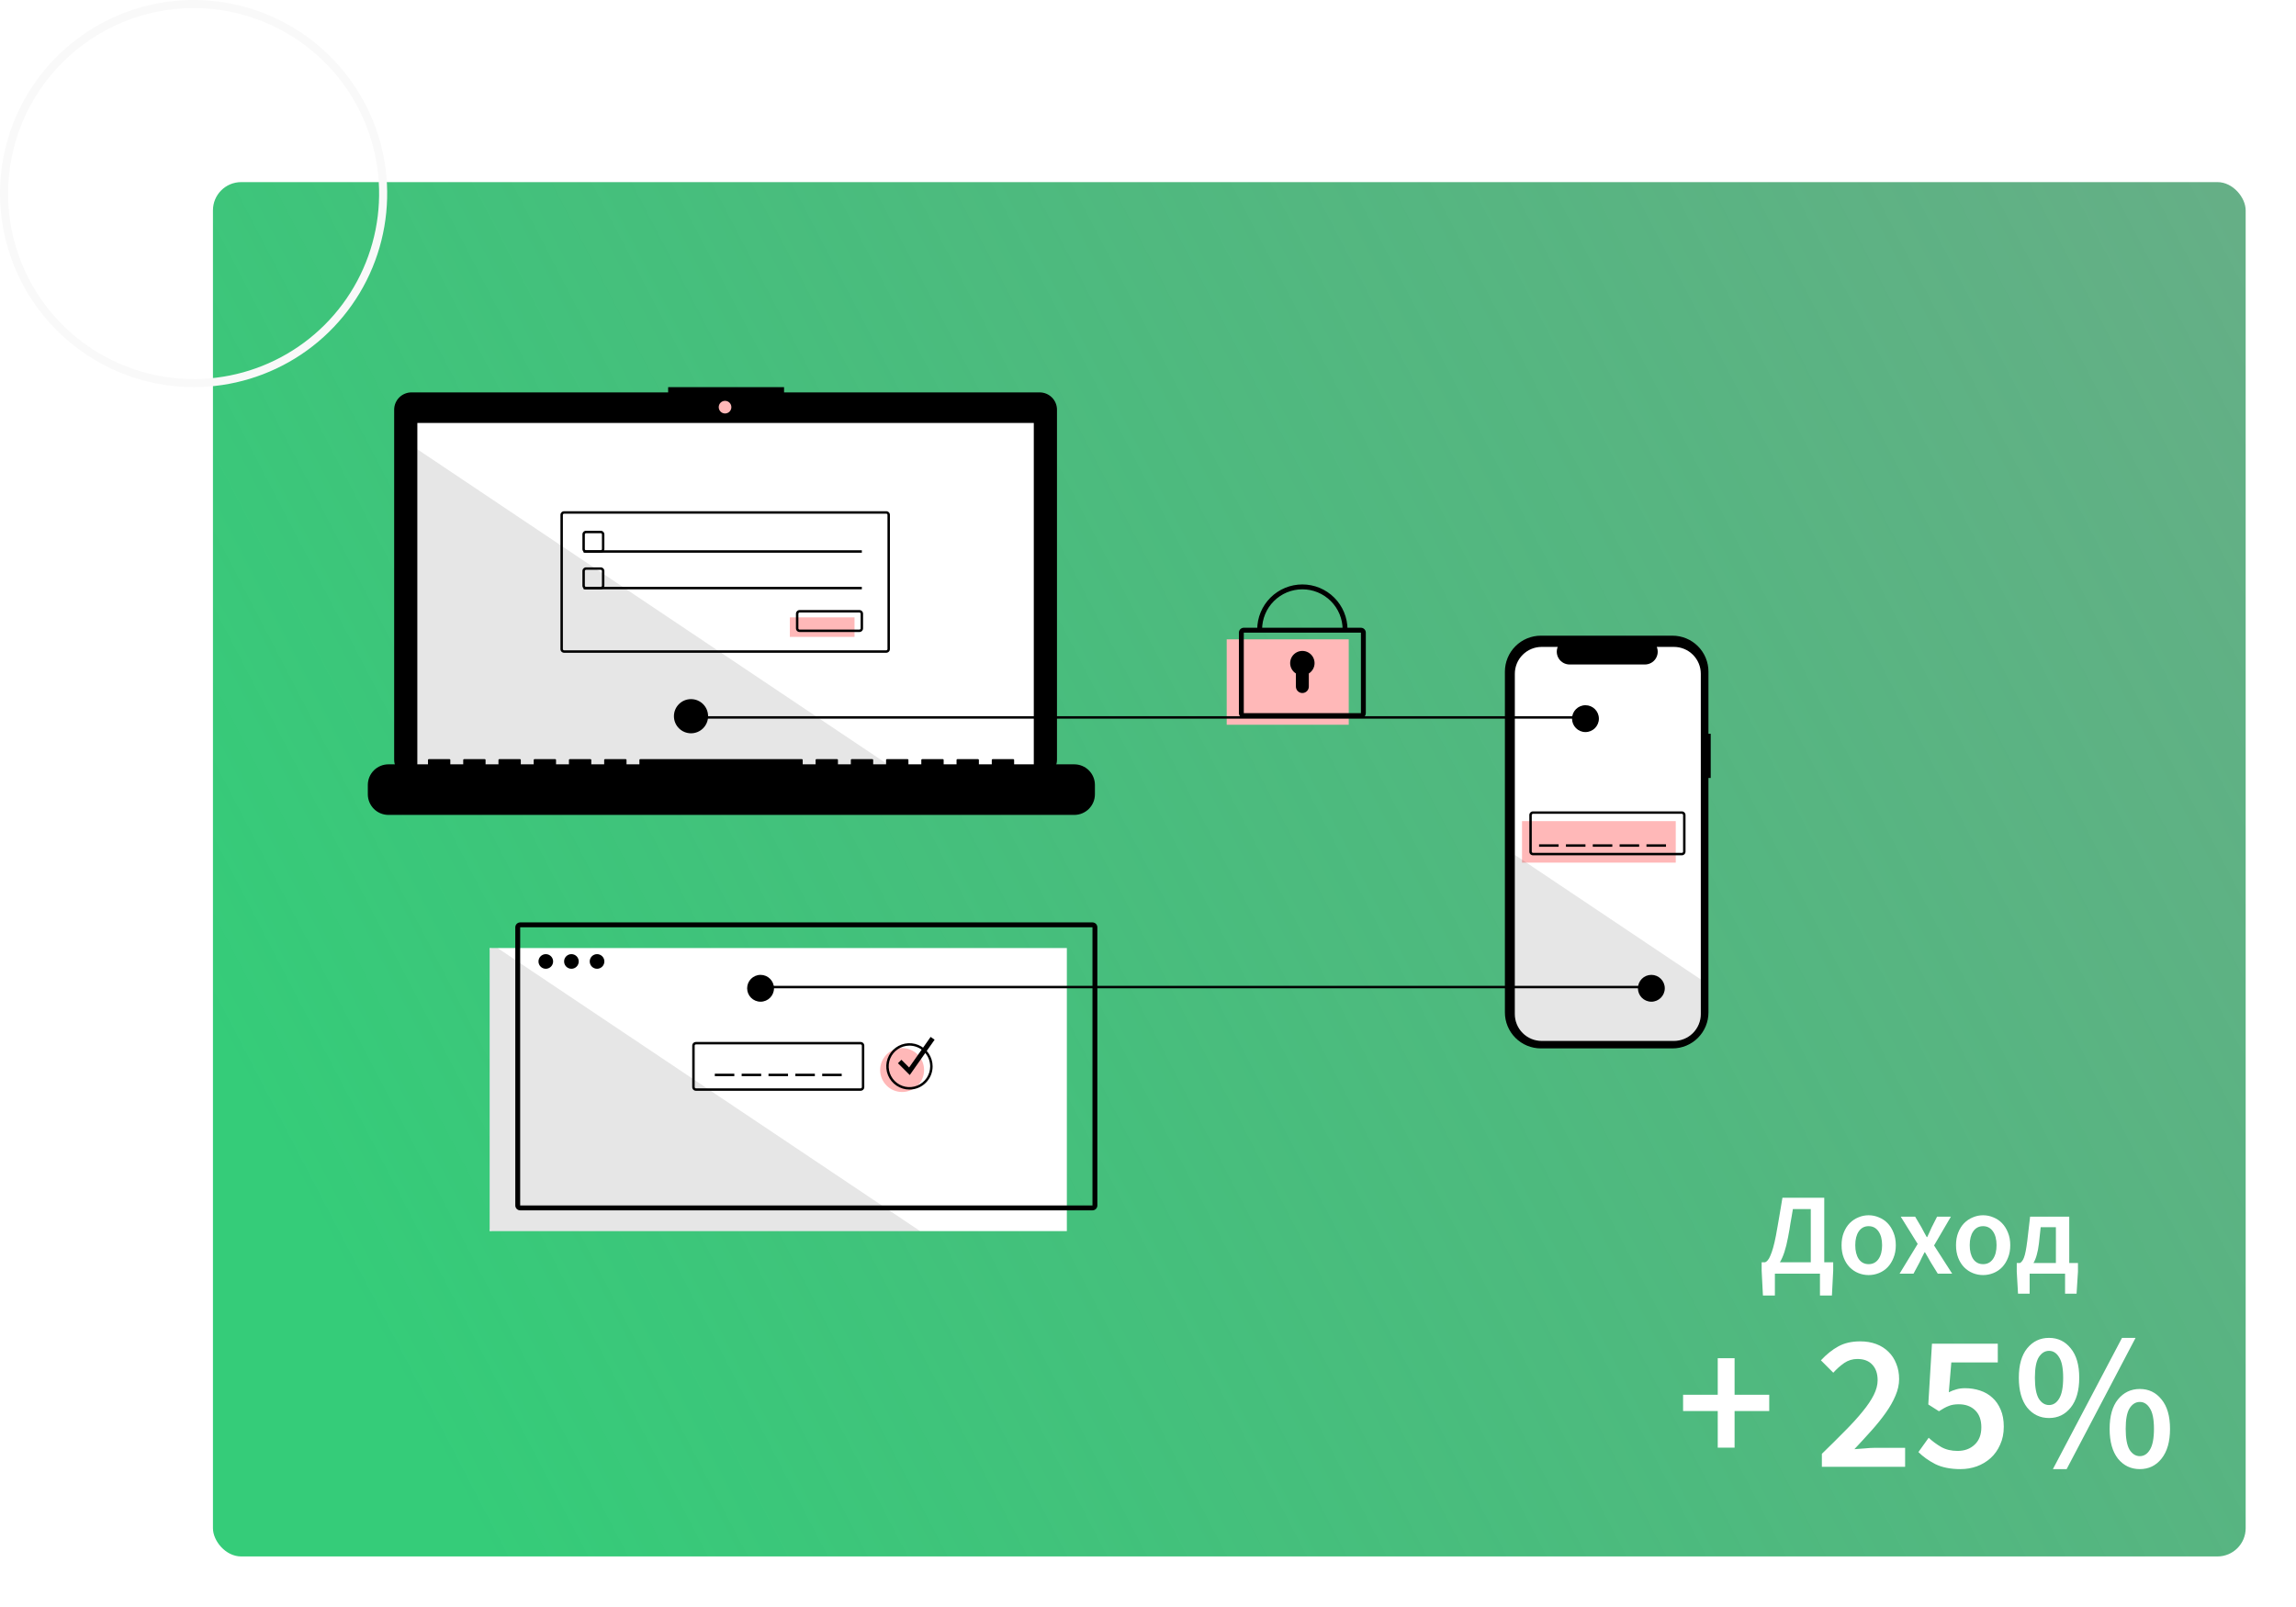 <svg width="593" height="415" viewBox="0 0 593 415" fill="none" xmlns="http://www.w3.org/2000/svg">
<g filter="url(#filter0_dd)">
<rect x="55" y="46" width="525" height="355" rx="7.29" fill="url(#paint0_linear)"/>
</g>
<path d="M50 100C59.889 100 69.556 97.068 77.778 91.573C86.001 86.079 92.41 78.27 96.194 69.134C99.978 59.998 100.969 49.944 99.039 40.245C97.11 30.546 92.348 21.637 85.355 14.645C78.363 7.652 69.454 2.89 59.755 0.961C50.055 -0.969 40.002 0.022 30.866 3.806C21.73 7.59 13.921 13.999 8.427 22.221C2.932 30.444 0 40.111 0 50C0.015 63.256 5.288 75.965 14.661 85.339C24.035 94.712 36.744 99.985 50 100ZM50 2.083C59.477 2.083 68.741 4.894 76.621 10.159C84.501 15.424 90.642 22.907 94.269 31.663C97.896 40.419 98.845 50.053 96.996 59.348C95.147 68.643 90.583 77.181 83.882 83.882C77.181 90.584 68.643 95.147 59.348 96.996C50.053 98.845 40.419 97.896 31.663 94.269C22.907 90.642 15.424 84.501 10.159 76.621C4.894 68.741 2.083 59.477 2.083 50C2.098 37.296 7.151 25.117 16.134 16.134C25.117 7.151 37.296 2.098 50 2.083Z" fill="#F9F9F9"/>
<path d="M443.65 373.933V364.483H434.7V360.283H443.65V350.833H448V360.283H456.95V364.483H448V373.933H443.65ZM470.545 378.883V375.533C472.745 373.399 474.728 371.433 476.495 369.633C478.295 367.833 479.811 366.166 481.045 364.633C482.311 363.099 483.278 361.666 483.945 360.333C484.611 358.999 484.945 357.733 484.945 356.533C484.945 354.833 484.495 353.499 483.595 352.533C482.695 351.533 481.395 351.033 479.695 351.033C478.461 351.033 477.328 351.383 476.295 352.083C475.295 352.783 474.361 353.616 473.495 354.583L470.295 351.383C471.761 349.816 473.261 348.616 474.795 347.783C476.361 346.916 478.245 346.483 480.445 346.483C481.978 346.483 483.361 346.716 484.595 347.183C485.828 347.649 486.878 348.316 487.745 349.183C488.611 350.016 489.278 351.033 489.745 352.233C490.245 353.433 490.495 354.766 490.495 356.233C490.495 357.633 490.178 359.066 489.545 360.533C488.945 361.966 488.111 363.433 487.045 364.933C486.011 366.399 484.795 367.916 483.395 369.483C481.995 371.049 480.511 372.666 478.945 374.333C479.778 374.266 480.678 374.199 481.645 374.133C482.611 374.033 483.478 373.983 484.245 373.983H492.045V378.883H470.545ZM506.329 379.483C503.763 379.483 501.596 379.049 499.829 378.183C498.096 377.283 496.646 376.249 495.479 375.083L498.129 371.383C499.096 372.283 500.179 373.083 501.379 373.783C502.579 374.449 503.979 374.783 505.579 374.783C507.379 374.783 508.846 374.249 509.979 373.183C511.146 372.116 511.729 370.616 511.729 368.683C511.729 366.783 511.196 365.316 510.129 364.283C509.063 363.249 507.646 362.733 505.879 362.733C504.846 362.733 503.979 362.883 503.279 363.183C502.579 363.449 501.746 363.899 500.779 364.533L498.029 362.783L498.979 347.083H515.979V351.933H503.979L503.329 359.633C503.996 359.299 504.646 359.049 505.279 358.883C505.946 358.683 506.696 358.583 507.529 358.583C508.896 358.583 510.179 358.783 511.379 359.183C512.613 359.583 513.679 360.199 514.579 361.033C515.479 361.833 516.196 362.866 516.729 364.133C517.263 365.366 517.529 366.833 517.529 368.533C517.529 370.266 517.213 371.816 516.579 373.183C515.979 374.549 515.163 375.699 514.129 376.633C513.096 377.566 511.896 378.283 510.529 378.783C509.196 379.249 507.796 379.483 506.329 379.483ZM529.214 366.283C526.914 366.283 525.031 365.383 523.564 363.583C522.131 361.749 521.414 359.183 521.414 355.883C521.414 352.583 522.131 350.049 523.564 348.283C525.031 346.483 526.914 345.583 529.214 345.583C531.514 345.583 533.381 346.483 534.814 348.283C536.281 350.049 537.014 352.583 537.014 355.883C537.014 359.183 536.281 361.749 534.814 363.583C533.381 365.383 531.514 366.283 529.214 366.283ZM529.214 362.933C530.281 362.933 531.147 362.383 531.814 361.283C532.514 360.149 532.864 358.349 532.864 355.883C532.864 353.416 532.514 351.649 531.814 350.583C531.147 349.483 530.281 348.933 529.214 348.933C528.147 348.933 527.264 349.483 526.564 350.583C525.897 351.649 525.564 353.416 525.564 355.883C525.564 358.349 525.897 360.149 526.564 361.283C527.264 362.383 528.147 362.933 529.214 362.933ZM530.214 379.483L548.064 345.583H551.564L533.764 379.483H530.214ZM552.664 379.483C550.364 379.483 548.481 378.583 547.014 376.783C545.581 374.949 544.864 372.383 544.864 369.083C544.864 365.783 545.581 363.249 547.014 361.483C548.481 359.683 550.364 358.783 552.664 358.783C554.964 358.783 556.831 359.683 558.264 361.483C559.731 363.249 560.464 365.783 560.464 369.083C560.464 372.383 559.731 374.949 558.264 376.783C556.831 378.583 554.964 379.483 552.664 379.483ZM552.664 376.133C553.731 376.133 554.597 375.583 555.264 374.483C555.964 373.349 556.314 371.549 556.314 369.083C556.314 366.616 555.964 364.849 555.264 363.783C554.597 362.683 553.731 362.133 552.664 362.133C551.597 362.133 550.714 362.683 550.014 363.783C549.347 364.849 549.014 366.616 549.014 369.083C549.014 371.549 549.347 373.349 550.014 374.483C550.714 375.583 551.597 376.133 552.664 376.133Z" fill="white"/>
<path d="M458.41 329V334.64H455.32L454.99 328.22V326.06H455.89C456.11 325.98 456.33 325.81 456.55 325.55C456.79 325.29 457.02 324.89 457.24 324.35C457.48 323.81 457.72 323.12 457.96 322.28C458.2 321.44 458.44 320.4 458.68 319.16C458.86 318.24 459.01 317.4 459.13 316.64C459.27 315.88 459.4 315.13 459.52 314.39C459.66 313.63 459.79 312.86 459.91 312.08C460.05 311.28 460.2 310.38 460.36 309.38H471.16V326.06H473.47V328.22L473.14 334.64H470.05V329H458.41ZM461.8 319.64C461.26 322.52 460.56 324.66 459.7 326.06H467.68V312.32H463.06C462.94 313.02 462.83 313.67 462.73 314.27C462.63 314.85 462.53 315.42 462.43 315.98C462.35 316.54 462.26 317.11 462.16 317.69C462.06 318.27 461.94 318.92 461.8 319.64ZM482.62 329.36C481.7 329.36 480.82 329.19 479.98 328.85C479.14 328.51 478.39 328.01 477.73 327.35C477.09 326.69 476.58 325.88 476.2 324.92C475.82 323.96 475.63 322.87 475.63 321.65C475.63 320.43 475.82 319.34 476.2 318.38C476.58 317.42 477.09 316.61 477.73 315.95C478.39 315.29 479.14 314.79 479.98 314.45C480.82 314.09 481.7 313.91 482.62 313.91C483.54 313.91 484.42 314.09 485.26 314.45C486.12 314.79 486.87 315.29 487.51 315.95C488.15 316.61 488.66 317.42 489.04 318.38C489.44 319.34 489.64 320.43 489.64 321.65C489.64 322.87 489.44 323.96 489.04 324.92C488.66 325.88 488.15 326.69 487.51 327.35C486.87 328.01 486.12 328.51 485.26 328.85C484.42 329.19 483.54 329.36 482.62 329.36ZM482.62 326.54C483.7 326.54 484.55 326.1 485.17 325.22C485.79 324.32 486.1 323.13 486.1 321.65C486.1 320.15 485.79 318.96 485.17 318.08C484.55 317.18 483.7 316.73 482.62 316.73C481.54 316.73 480.69 317.18 480.07 318.08C479.47 318.96 479.17 320.15 479.17 321.65C479.17 323.13 479.47 324.32 480.07 325.22C480.69 326.1 481.54 326.54 482.62 326.54ZM490.611 329L495.291 321.32L490.911 314.27H494.631L496.281 317.06C496.501 317.46 496.721 317.88 496.941 318.32C497.181 318.74 497.411 319.15 497.631 319.55H497.751C497.931 319.15 498.121 318.74 498.321 318.32C498.521 317.88 498.711 317.46 498.891 317.06L500.301 314.27H503.871L499.521 321.71L504.201 329H500.481L498.681 326.09C498.441 325.65 498.191 325.21 497.931 324.77C497.691 324.33 497.441 323.9 497.181 323.48H497.061C496.841 323.9 496.621 324.33 496.401 324.77C496.201 325.19 495.991 325.63 495.771 326.09L494.211 329H490.611ZM512.181 329.36C511.261 329.36 510.381 329.19 509.541 328.85C508.701 328.51 507.951 328.01 507.291 327.35C506.651 326.69 506.141 325.88 505.761 324.92C505.381 323.96 505.191 322.87 505.191 321.65C505.191 320.43 505.381 319.34 505.761 318.38C506.141 317.42 506.651 316.61 507.291 315.95C507.951 315.29 508.701 314.79 509.541 314.45C510.381 314.09 511.261 313.91 512.181 313.91C513.101 313.91 513.981 314.09 514.821 314.45C515.681 314.79 516.431 315.29 517.071 315.95C517.711 316.61 518.221 317.42 518.601 318.38C519.001 319.34 519.201 320.43 519.201 321.65C519.201 322.87 519.001 323.96 518.601 324.92C518.221 325.88 517.711 326.69 517.071 327.35C516.431 328.01 515.681 328.51 514.821 328.85C513.981 329.19 513.101 329.36 512.181 329.36ZM512.181 326.54C513.261 326.54 514.111 326.1 514.731 325.22C515.351 324.32 515.661 323.13 515.661 321.65C515.661 320.15 515.351 318.96 514.731 318.08C514.111 317.18 513.261 316.73 512.181 316.73C511.101 316.73 510.251 317.18 509.631 318.08C509.031 318.96 508.731 320.15 508.731 321.65C508.731 323.13 509.031 324.32 509.631 325.22C510.251 326.1 511.101 326.54 512.181 326.54ZM524.206 329V334.16H521.206L520.876 328.49V326.24H521.716C521.896 326.14 522.066 325.99 522.226 325.79C522.406 325.59 522.576 325.28 522.736 324.86C522.896 324.44 523.046 323.88 523.186 323.18C523.326 322.48 523.466 321.57 523.606 320.45L524.326 314.27H534.436V326.24H536.686V328.49L536.326 334.16H533.356V329H524.206ZM526.606 321.2C526.466 322.36 526.276 323.35 526.036 324.17C525.816 324.99 525.536 325.68 525.196 326.24H530.986V317H527.056L526.606 321.2Z" fill="white"/>
<g clip-path="url(#clip0)">
<path d="M441.836 189.535H441.251V173.488C441.251 172.268 441.01 171.061 440.544 169.934C440.077 168.807 439.393 167.783 438.53 166.921C437.668 166.058 436.644 165.374 435.517 164.908C434.391 164.441 433.183 164.201 431.963 164.201H397.966C396.747 164.201 395.539 164.441 394.412 164.908C393.285 165.374 392.262 166.058 391.399 166.921C390.537 167.783 389.853 168.807 389.386 169.934C388.919 171.061 388.679 172.268 388.679 173.488V261.521C388.679 262.741 388.919 263.949 389.386 265.075C389.853 266.202 390.537 267.226 391.399 268.088C392.262 268.951 393.285 269.635 394.412 270.102C395.539 270.568 396.747 270.809 397.966 270.809H431.963C433.183 270.809 434.391 270.568 435.517 270.102C436.644 269.635 437.668 268.951 438.53 268.088C439.393 267.226 440.077 266.202 440.544 265.075C441.01 263.949 441.251 262.741 441.251 261.521V200.957H441.836V189.535Z" fill="black"/>
<path d="M439.274 174.034V261.939C439.274 263.779 438.543 265.543 437.243 266.844C435.942 268.145 434.177 268.876 432.338 268.876H398.177C397.266 268.876 396.365 268.696 395.523 268.347C394.682 267.999 393.917 267.488 393.274 266.843C392.63 266.199 392.119 265.435 391.771 264.593C391.422 263.752 391.243 262.85 391.244 261.939V174.034C391.244 172.195 391.974 170.431 393.274 169.131C394.575 167.831 396.338 167.1 398.177 167.1H402.322C402.118 167.601 402.041 168.143 402.096 168.68C402.152 169.217 402.338 169.733 402.64 170.181C402.941 170.629 403.348 170.996 403.824 171.251C404.301 171.505 404.832 171.638 405.372 171.639H424.849C425.39 171.64 425.922 171.507 426.4 171.254C426.877 171 427.285 170.633 427.586 170.184C427.888 169.735 428.074 169.219 428.129 168.681C428.184 168.143 428.105 167.6 427.9 167.1H432.338C434.177 167.1 435.941 167.831 437.242 169.131C438.542 170.431 439.274 172.195 439.274 174.034Z" fill="white"/>
<path d="M432.807 212.105H393.097V222.821H432.807V212.105Z" fill="#FFB8B8"/>
<path d="M434.383 220.93H395.933C395.683 220.93 395.442 220.83 395.265 220.653C395.088 220.475 394.988 220.235 394.988 219.984V210.53C394.988 210.279 395.088 210.039 395.265 209.861C395.442 209.684 395.683 209.584 395.933 209.584H434.383C434.634 209.584 434.874 209.684 435.051 209.861C435.229 210.039 435.328 210.279 435.329 210.53V219.984C435.328 220.235 435.229 220.475 435.051 220.653C434.874 220.83 434.634 220.93 434.383 220.93ZM395.933 210.214C395.85 210.215 395.77 210.248 395.71 210.307C395.651 210.366 395.618 210.446 395.618 210.53V219.984C395.618 220.068 395.651 220.148 395.71 220.207C395.77 220.266 395.85 220.3 395.933 220.3H434.383C434.467 220.3 434.547 220.266 434.606 220.207C434.665 220.148 434.698 220.068 434.698 219.984V210.53C434.698 210.446 434.665 210.366 434.606 210.307C434.547 210.248 434.467 210.215 434.383 210.214H395.933Z" fill="black"/>
<path d="M402.552 218.094H397.509V218.724H402.552V218.094Z" fill="black"/>
<path d="M409.485 218.094H404.443V218.724H409.485V218.094Z" fill="black"/>
<path d="M416.419 218.094H411.376V218.724H416.419V218.094Z" fill="black"/>
<path d="M423.352 218.094H418.31V218.724H423.352V218.094Z" fill="black"/>
<path d="M430.286 218.094H425.243V218.724H430.286V218.094Z" fill="black"/>
<path opacity="0.1" d="M439.274 253.001V261.939C439.274 263.779 438.543 265.543 437.243 266.844C435.942 268.145 434.177 268.876 432.338 268.876H398.177C397.266 268.876 396.365 268.696 395.523 268.347C394.682 267.999 393.917 267.488 393.274 266.844C392.63 266.199 392.119 265.435 391.771 264.593C391.422 263.752 391.243 262.85 391.244 261.939V220.823L439.274 253.001Z" fill="black"/>
<path d="M275.541 244.882H126.469V318H275.541V244.882Z" fill="white"/>
<path opacity="0.1" d="M237.643 318H127.1C126.933 318 126.773 317.933 126.655 317.815C126.536 317.697 126.47 317.537 126.469 317.37V245.513C126.47 245.346 126.536 245.186 126.655 245.067C126.773 244.949 126.933 244.883 127.1 244.882H128.499L237.643 318Z" fill="black"/>
<path d="M426.504 254.652H195.49V255.283H426.504V254.652Z" fill="black"/>
<path d="M268.526 101.361H202.503V100H172.565V101.361H106.27C105.684 101.361 105.103 101.476 104.561 101.701C104.019 101.925 103.527 102.254 103.112 102.669C102.697 103.084 102.368 103.576 102.144 104.118C101.92 104.66 101.804 105.24 101.804 105.827V196.233C101.804 197.417 102.275 198.553 103.112 199.391C103.95 200.228 105.086 200.699 106.27 200.699H268.526C269.711 200.699 270.847 200.228 271.684 199.391C272.522 198.553 272.992 197.417 272.992 196.233V105.827C272.992 105.24 272.877 104.66 272.652 104.118C272.428 103.576 272.099 103.084 271.684 102.669C271.269 102.254 270.777 101.925 270.235 101.701C269.693 101.476 269.113 101.361 268.526 101.361Z" fill="black"/>
<path d="M267.003 109.252H107.793V199.067H267.003V109.252Z" fill="white"/>
<path d="M187.262 106.804C188.164 106.804 188.895 106.073 188.895 105.171C188.895 104.269 188.164 103.538 187.262 103.538C186.36 103.538 185.629 104.269 185.629 105.171C185.629 106.073 186.36 106.804 187.262 106.804Z" fill="#FFB8B8"/>
<path d="M155.149 142.77H151.367C151.117 142.769 150.876 142.67 150.699 142.492C150.522 142.315 150.422 142.075 150.422 141.824V138.042C150.422 137.792 150.522 137.551 150.699 137.374C150.876 137.197 151.117 137.097 151.367 137.097H155.149C155.4 137.097 155.64 137.197 155.817 137.374C155.995 137.551 156.094 137.792 156.095 138.042V141.824C156.094 142.075 155.995 142.315 155.817 142.492C155.64 142.67 155.4 142.769 155.149 142.77ZM151.367 137.727C151.284 137.727 151.204 137.76 151.145 137.82C151.085 137.879 151.052 137.959 151.052 138.042V141.824C151.052 141.908 151.085 141.988 151.145 142.047C151.204 142.106 151.284 142.139 151.367 142.139H155.149C155.233 142.139 155.313 142.106 155.372 142.047C155.431 141.988 155.464 141.908 155.464 141.824V138.042C155.464 137.959 155.431 137.879 155.372 137.82C155.313 137.76 155.233 137.727 155.149 137.727H151.367Z" fill="black"/>
<path d="M222.594 142.139H150.737V142.77H222.594V142.139Z" fill="black"/>
<path d="M220.703 159.473H203.999V164.516H220.703V159.473Z" fill="#FFB8B8"/>
<path d="M221.964 163.255H206.521C206.27 163.255 206.03 163.155 205.852 162.978C205.675 162.801 205.575 162.56 205.575 162.31V158.528C205.575 158.277 205.675 158.037 205.852 157.86C206.03 157.682 206.27 157.583 206.521 157.582H221.964C222.214 157.583 222.455 157.682 222.632 157.86C222.809 158.037 222.909 158.277 222.909 158.528V162.31C222.909 162.56 222.809 162.801 222.632 162.978C222.455 163.155 222.214 163.255 221.964 163.255ZM206.521 158.213C206.437 158.213 206.357 158.246 206.298 158.305C206.239 158.364 206.206 158.444 206.205 158.528V162.31C206.206 162.393 206.239 162.473 206.298 162.532C206.357 162.592 206.437 162.625 206.521 162.625H221.964C222.047 162.625 222.127 162.592 222.186 162.532C222.245 162.473 222.279 162.393 222.279 162.31V158.528C222.279 158.444 222.245 158.364 222.186 158.305C222.127 158.246 222.047 158.213 221.964 158.213H206.521Z" fill="black"/>
<path d="M348.344 165.146H316.827V187.208H348.344V165.146Z" fill="#FFB8B8"/>
<path d="M351.495 185.474H321.24C320.906 185.474 320.585 185.341 320.349 185.105C320.112 184.868 319.979 184.548 319.979 184.214V163.413C319.979 163.079 320.112 162.758 320.349 162.522C320.585 162.286 320.906 162.153 321.24 162.152H351.495C351.83 162.153 352.15 162.286 352.386 162.522C352.623 162.758 352.756 163.079 352.756 163.413V184.214C352.756 184.548 352.623 184.868 352.386 185.105C352.15 185.341 351.83 185.474 351.495 185.474ZM321.24 163.413V184.214H351.496L351.495 163.413H321.24Z" fill="black"/>
<path d="M348.029 162.625H346.768C346.768 159.867 345.672 157.221 343.722 155.271C341.771 153.32 339.126 152.225 336.368 152.225C333.609 152.225 330.964 153.32 329.013 155.271C327.063 157.221 325.967 159.867 325.967 162.625H324.707C324.707 159.532 325.935 156.566 328.122 154.379C330.309 152.192 333.275 150.964 336.368 150.964C339.46 150.964 342.426 152.192 344.613 154.379C346.8 156.566 348.029 159.532 348.029 162.625Z" fill="black"/>
<path d="M339.519 171.292C339.52 170.743 339.377 170.204 339.105 169.727C338.833 169.25 338.442 168.853 337.969 168.574C337.496 168.295 336.959 168.144 336.41 168.137C335.861 168.129 335.32 168.265 334.84 168.531C334.36 168.797 333.958 169.184 333.673 169.653C333.388 170.122 333.231 170.658 333.217 171.206C333.203 171.755 333.332 172.298 333.592 172.781C333.852 173.265 334.233 173.672 334.699 173.962V177.345C334.699 177.564 334.742 177.781 334.826 177.983C334.91 178.186 335.033 178.37 335.188 178.525C335.343 178.68 335.527 178.803 335.729 178.886C335.931 178.97 336.148 179.013 336.368 179.013C336.81 179.013 337.234 178.838 337.547 178.525C337.86 178.212 338.036 177.787 338.036 177.345V173.962C338.49 173.68 338.864 173.286 339.123 172.819C339.383 172.352 339.519 171.826 339.519 171.292Z" fill="black"/>
<path d="M189.659 277.344H184.617V277.974H189.659V277.344Z" fill="black"/>
<path d="M196.593 277.344H191.55V277.974H196.593V277.344Z" fill="black"/>
<path d="M203.527 277.344H198.484V277.974H203.527V277.344Z" fill="black"/>
<path d="M210.46 277.344H205.418V277.974H210.46V277.344Z" fill="black"/>
<path d="M217.394 277.344H212.351V277.974H217.394V277.344Z" fill="black"/>
<path d="M282.16 312.642H134.348C134.014 312.642 133.694 312.509 133.457 312.273C133.221 312.036 133.088 311.716 133.088 311.382V239.525C133.088 239.19 133.221 238.87 133.457 238.634C133.694 238.397 134.014 238.264 134.348 238.264H282.16C282.494 238.264 282.814 238.397 283.051 238.634C283.287 238.87 283.42 239.19 283.42 239.525V311.382C283.42 311.716 283.287 312.036 283.051 312.273C282.814 312.509 282.494 312.642 282.16 312.642ZM134.348 239.525V311.382H282.16L282.16 239.525H134.348Z" fill="black"/>
<path d="M140.967 250.24C142.011 250.24 142.858 249.393 142.858 248.349C142.858 247.305 142.011 246.458 140.967 246.458C139.922 246.458 139.076 247.305 139.076 248.349C139.076 249.393 139.922 250.24 140.967 250.24Z" fill="black"/>
<path d="M147.585 250.24C148.63 250.24 149.476 249.393 149.476 248.349C149.476 247.305 148.63 246.458 147.585 246.458C146.541 246.458 145.694 247.305 145.694 248.349C145.694 249.393 146.541 250.24 147.585 250.24Z" fill="black"/>
<path d="M154.204 250.24C155.248 250.24 156.095 249.393 156.095 248.349C156.095 247.305 155.248 246.458 154.204 246.458C153.159 246.458 152.313 247.305 152.313 248.349C152.313 249.393 153.159 250.24 154.204 250.24Z" fill="black"/>
<path d="M222.279 281.756H179.732C179.481 281.756 179.241 281.656 179.064 281.479C178.886 281.302 178.787 281.061 178.786 280.811V270.095C178.787 269.845 178.886 269.604 179.064 269.427C179.241 269.25 179.481 269.15 179.732 269.15H222.279C222.529 269.15 222.77 269.25 222.947 269.427C223.124 269.604 223.224 269.845 223.224 270.095V280.811C223.224 281.061 223.124 281.302 222.947 281.479C222.77 281.656 222.529 281.756 222.279 281.756ZM179.732 269.78C179.648 269.78 179.568 269.813 179.509 269.873C179.45 269.932 179.417 270.012 179.417 270.095V280.811C179.417 280.894 179.45 280.974 179.509 281.034C179.568 281.093 179.648 281.126 179.732 281.126H222.279C222.362 281.126 222.442 281.093 222.502 281.034C222.561 280.974 222.594 280.894 222.594 280.811V270.095C222.594 270.012 222.561 269.932 222.502 269.873C222.442 269.813 222.362 269.78 222.279 269.78H179.732Z" fill="black"/>
<path d="M232.994 282.071C236.127 282.071 238.667 279.532 238.667 276.399C238.667 273.265 236.127 270.726 232.994 270.726C229.861 270.726 227.321 273.265 227.321 276.399C227.321 279.532 229.861 282.071 232.994 282.071Z" fill="#FFB8B8"/>
<path d="M234.885 281.441C233.701 281.441 232.543 281.09 231.558 280.432C230.574 279.774 229.806 278.839 229.353 277.745C228.9 276.65 228.781 275.446 229.012 274.285C229.243 273.123 229.814 272.056 230.651 271.219C231.488 270.381 232.555 269.811 233.717 269.58C234.879 269.349 236.083 269.468 237.177 269.921C238.271 270.374 239.206 271.142 239.864 272.126C240.522 273.111 240.873 274.269 240.873 275.453C240.872 277.041 240.24 278.563 239.117 279.685C237.995 280.808 236.473 281.439 234.885 281.441ZM234.885 270.095C233.826 270.095 232.79 270.41 231.909 270.998C231.028 271.587 230.341 272.424 229.935 273.403C229.53 274.382 229.424 275.459 229.63 276.498C229.837 277.538 230.347 278.492 231.097 279.242C231.846 279.991 232.801 280.501 233.84 280.708C234.879 280.915 235.957 280.809 236.936 280.403C237.915 279.997 238.751 279.311 239.34 278.43C239.929 277.549 240.243 276.513 240.243 275.453C240.241 274.033 239.676 272.671 238.672 271.666C237.668 270.662 236.306 270.097 234.885 270.095Z" fill="black"/>
<path d="M234.969 277.689L231.918 274.638L232.809 273.747L234.801 275.738L240.358 267.841L241.389 268.567L234.969 277.689Z" fill="black"/>
<path opacity="0.1" d="M231.705 199.067H107.793V116.057L231.705 199.067Z" fill="black"/>
<path d="M277.463 197.433H261.924V196.314C261.924 196.284 261.919 196.256 261.907 196.229C261.896 196.202 261.88 196.177 261.859 196.157C261.839 196.136 261.814 196.12 261.787 196.108C261.76 196.097 261.732 196.092 261.702 196.092H256.375C256.346 196.092 256.317 196.097 256.29 196.108C256.263 196.12 256.239 196.136 256.218 196.157C256.197 196.177 256.181 196.202 256.17 196.229C256.159 196.256 256.153 196.284 256.153 196.314V197.433H252.823V196.314C252.823 196.284 252.818 196.256 252.807 196.229C252.795 196.202 252.779 196.177 252.758 196.157C252.738 196.136 252.713 196.12 252.686 196.108C252.66 196.097 252.631 196.092 252.601 196.092H247.274C247.245 196.092 247.216 196.097 247.189 196.108C247.162 196.12 247.138 196.136 247.117 196.157C247.097 196.177 247.08 196.202 247.069 196.229C247.058 196.256 247.052 196.284 247.052 196.314V197.433H243.723V196.314C243.723 196.284 243.717 196.256 243.706 196.229C243.694 196.202 243.678 196.177 243.658 196.157C243.637 196.136 243.612 196.12 243.585 196.108C243.559 196.097 243.53 196.092 243.501 196.092H238.173C238.144 196.092 238.115 196.097 238.088 196.108C238.061 196.12 238.037 196.136 238.016 196.157C237.996 196.177 237.979 196.202 237.968 196.229C237.957 196.256 237.951 196.284 237.951 196.314V197.433H234.622V196.314C234.622 196.284 234.616 196.256 234.605 196.229C234.594 196.202 234.577 196.177 234.557 196.157C234.536 196.136 234.511 196.12 234.485 196.108C234.458 196.097 234.429 196.092 234.4 196.092H229.072C229.043 196.092 229.014 196.097 228.987 196.108C228.96 196.12 228.936 196.136 228.915 196.157C228.895 196.177 228.878 196.202 228.867 196.229C228.856 196.256 228.85 196.284 228.85 196.314V197.433H225.521V196.314C225.521 196.284 225.515 196.256 225.504 196.229C225.493 196.202 225.476 196.177 225.456 196.157C225.435 196.136 225.411 196.12 225.384 196.108C225.357 196.097 225.328 196.092 225.299 196.092H219.971C219.942 196.092 219.913 196.097 219.886 196.108C219.859 196.12 219.835 196.136 219.814 196.157C219.794 196.177 219.777 196.202 219.766 196.229C219.755 196.256 219.749 196.284 219.749 196.314V197.433H216.42V196.314C216.42 196.284 216.414 196.256 216.403 196.229C216.392 196.202 216.375 196.177 216.355 196.157C216.334 196.136 216.31 196.12 216.283 196.108C216.256 196.097 216.227 196.092 216.198 196.092H210.87C210.841 196.092 210.812 196.097 210.785 196.108C210.758 196.12 210.734 196.136 210.713 196.157C210.693 196.177 210.676 196.202 210.665 196.229C210.654 196.256 210.648 196.284 210.648 196.314V197.433H207.319V196.314C207.319 196.284 207.313 196.256 207.302 196.229C207.291 196.202 207.274 196.177 207.254 196.157C207.233 196.136 207.209 196.12 207.182 196.108C207.155 196.097 207.126 196.092 207.097 196.092H165.366C165.337 196.092 165.308 196.097 165.281 196.108C165.254 196.12 165.229 196.136 165.209 196.157C165.188 196.177 165.172 196.202 165.161 196.229C165.149 196.256 165.144 196.284 165.144 196.314V197.433H161.814V196.314C161.814 196.284 161.808 196.256 161.797 196.229C161.786 196.202 161.77 196.177 161.749 196.157C161.729 196.136 161.704 196.12 161.677 196.108C161.65 196.097 161.621 196.092 161.592 196.092H156.265C156.236 196.092 156.207 196.097 156.18 196.108C156.153 196.12 156.128 196.136 156.108 196.157C156.087 196.177 156.071 196.202 156.06 196.229C156.049 196.256 156.043 196.284 156.043 196.314V197.433H152.713V196.314C152.713 196.284 152.707 196.256 152.696 196.229C152.685 196.202 152.669 196.177 152.648 196.157C152.628 196.136 152.603 196.12 152.576 196.108C152.549 196.097 152.52 196.092 152.491 196.092H147.164C147.135 196.092 147.106 196.097 147.079 196.108C147.052 196.12 147.028 196.136 147.007 196.157C146.986 196.177 146.97 196.202 146.959 196.229C146.948 196.256 146.942 196.284 146.942 196.314V197.433H143.612V196.314C143.612 196.284 143.607 196.256 143.595 196.229C143.584 196.202 143.568 196.177 143.547 196.157C143.527 196.136 143.502 196.12 143.475 196.108C143.448 196.097 143.419 196.092 143.39 196.092H138.063C138.034 196.092 138.005 196.097 137.978 196.108C137.951 196.12 137.927 196.136 137.906 196.157C137.885 196.177 137.869 196.202 137.858 196.229C137.847 196.256 137.841 196.284 137.841 196.314V197.433H134.511V196.314C134.511 196.284 134.506 196.256 134.494 196.229C134.483 196.202 134.467 196.177 134.446 196.157C134.426 196.136 134.401 196.12 134.374 196.108C134.347 196.097 134.319 196.092 134.289 196.092H128.962C128.933 196.092 128.904 196.097 128.877 196.108C128.85 196.12 128.826 196.136 128.805 196.157C128.784 196.177 128.768 196.202 128.757 196.229C128.746 196.256 128.74 196.284 128.74 196.314V197.433H125.41V196.314C125.41 196.284 125.405 196.256 125.394 196.229C125.382 196.202 125.366 196.177 125.345 196.157C125.325 196.136 125.3 196.12 125.273 196.108C125.246 196.097 125.218 196.092 125.188 196.092H119.861C119.832 196.092 119.803 196.097 119.776 196.108C119.749 196.12 119.725 196.136 119.704 196.157C119.684 196.177 119.667 196.202 119.656 196.229C119.645 196.256 119.639 196.284 119.639 196.314V197.433H116.309V196.314C116.309 196.284 116.304 196.256 116.293 196.229C116.281 196.202 116.265 196.177 116.244 196.157C116.224 196.136 116.199 196.12 116.172 196.108C116.146 196.097 116.117 196.092 116.088 196.092H110.76C110.731 196.092 110.702 196.097 110.675 196.108C110.648 196.12 110.624 196.136 110.603 196.157C110.583 196.177 110.566 196.202 110.555 196.229C110.544 196.256 110.538 196.284 110.538 196.314V197.433H100.327C99.628 197.433 98.935 197.571 98.289 197.839C97.642 198.106 97.055 198.499 96.56 198.993C96.066 199.488 95.673 200.075 95.406 200.722C95.138 201.368 95 202.061 95 202.76V205.169C95 206.582 95.561 207.937 96.56 208.936C97.559 209.935 98.915 210.497 100.327 210.497H277.463C278.162 210.497 278.855 210.359 279.501 210.091C280.148 209.823 280.735 209.431 281.23 208.936C281.724 208.442 282.117 207.854 282.384 207.208C282.652 206.562 282.79 205.869 282.79 205.169V202.76C282.79 202.061 282.652 201.368 282.384 200.722C282.117 200.075 281.724 199.488 281.23 198.993C280.735 198.499 280.148 198.106 279.501 197.839C278.855 197.571 278.162 197.433 277.463 197.433Z" fill="black"/>
<path d="M228.897 168.613H145.694C145.444 168.613 145.203 168.513 145.026 168.336C144.849 168.159 144.749 167.918 144.749 167.668V133C144.749 132.749 144.849 132.509 145.026 132.331C145.203 132.154 145.444 132.054 145.694 132.054H228.897C229.148 132.054 229.388 132.154 229.565 132.331C229.743 132.509 229.842 132.749 229.843 133V167.668C229.842 167.918 229.743 168.159 229.565 168.336C229.388 168.513 229.148 168.613 228.897 168.613ZM145.694 132.685C145.611 132.685 145.531 132.718 145.472 132.777C145.412 132.836 145.379 132.916 145.379 133V167.668C145.379 167.751 145.412 167.831 145.472 167.89C145.531 167.949 145.611 167.983 145.694 167.983H228.897C228.981 167.983 229.061 167.949 229.12 167.89C229.179 167.831 229.212 167.751 229.212 167.668V133C229.212 132.916 229.179 132.836 229.12 132.777C229.061 132.718 228.981 132.685 228.897 132.685H145.694Z" fill="black"/>
<path d="M155.149 152.225H151.367C151.117 152.224 150.876 152.125 150.699 151.947C150.522 151.77 150.422 151.53 150.422 151.279V147.497C150.422 147.246 150.522 147.006 150.699 146.829C150.876 146.652 151.117 146.552 151.367 146.552H155.149C155.4 146.552 155.64 146.652 155.817 146.829C155.995 147.006 156.094 147.246 156.095 147.497V151.279C156.094 151.53 155.995 151.77 155.817 151.947C155.64 152.125 155.4 152.224 155.149 152.225ZM151.367 147.182C151.284 147.182 151.204 147.215 151.145 147.274C151.085 147.333 151.052 147.414 151.052 147.497V151.279C151.052 151.363 151.085 151.443 151.145 151.502C151.204 151.561 151.284 151.594 151.367 151.594H155.149C155.233 151.594 155.313 151.561 155.372 151.502C155.431 151.443 155.464 151.363 155.464 151.279V147.497C155.464 147.414 155.431 147.333 155.372 147.274C155.313 147.215 155.233 147.182 155.149 147.182H151.367Z" fill="black"/>
<path d="M222.594 151.594H150.737V152.225H222.594V151.594Z" fill="black"/>
<path d="M409.485 185.001H178.471V185.632H409.485V185.001Z" fill="black"/>
<path d="M178.471 189.414C180.908 189.414 182.883 187.438 182.883 185.002C182.883 182.565 180.908 180.589 178.471 180.589C176.034 180.589 174.059 182.565 174.059 185.002C174.059 187.438 176.034 189.414 178.471 189.414Z" fill="black"/>
<path d="M409.485 189.099C411.4 189.099 412.952 187.546 412.952 185.632C412.952 183.717 411.4 182.165 409.485 182.165C407.571 182.165 406.018 183.717 406.018 185.632C406.018 187.546 407.571 189.099 409.485 189.099Z" fill="black"/>
<path d="M426.504 258.749C428.419 258.749 429.971 257.197 429.971 255.283C429.971 253.368 428.419 251.816 426.504 251.816C424.589 251.816 423.037 253.368 423.037 255.283C423.037 257.197 424.589 258.749 426.504 258.749Z" fill="black"/>
<path d="M196.435 258.749C198.35 258.749 199.902 257.197 199.902 255.283C199.902 253.368 198.35 251.816 196.435 251.816C194.521 251.816 192.969 253.368 192.969 255.283C192.969 257.197 194.521 258.749 196.435 258.749Z" fill="black"/>
</g>
<defs>
<filter id="filter0_dd" x="42.503" y="34.545" width="549.993" height="379.993" filterUnits="userSpaceOnUse" color-interpolation-filters="sRGB">
<feFlood flood-opacity="0" result="BackgroundImageFix"/>
<feColorMatrix in="SourceAlpha" type="matrix" values="0 0 0 0 0 0 0 0 0 0 0 0 0 0 0 0 0 0 127 0" result="hardAlpha"/>
<feOffset dy="1.041"/>
<feGaussianBlur stdDeviation="6.248"/>
<feColorMatrix type="matrix" values="0 0 0 0 0 0 0 0 0 0 0 0 0 0 0 0 0 0 0.08 0"/>
<feBlend mode="normal" in2="BackgroundImageFix" result="effect1_dropShadow"/>
<feColorMatrix in="SourceAlpha" type="matrix" values="0 0 0 0 0 0 0 0 0 0 0 0 0 0 0 0 0 0 127 0" result="hardAlpha"/>
<feOffset/>
<feGaussianBlur stdDeviation="0.521"/>
<feColorMatrix type="matrix" values="0 0 0 0 0 0 0 0 0 0 0 0 0 0 0 0 0 0 0.08 0"/>
<feBlend mode="normal" in2="effect1_dropShadow" result="effect2_dropShadow"/>
<feBlend mode="normal" in="SourceGraphic" in2="effect2_dropShadow" result="shape"/>
</filter>
<linearGradient id="paint0_linear" x1="111" y1="371.872" x2="835.164" y2="-5.201" gradientUnits="userSpaceOnUse">
<stop stop-color="#35CC79"/>
<stop offset="1" stop-color="#347D55" stop-opacity="0.65"/>
</linearGradient>
<clipPath id="clip0">
<rect width="346.836" height="218" fill="white" transform="translate(95 100)"/>
</clipPath>
</defs>
</svg>
